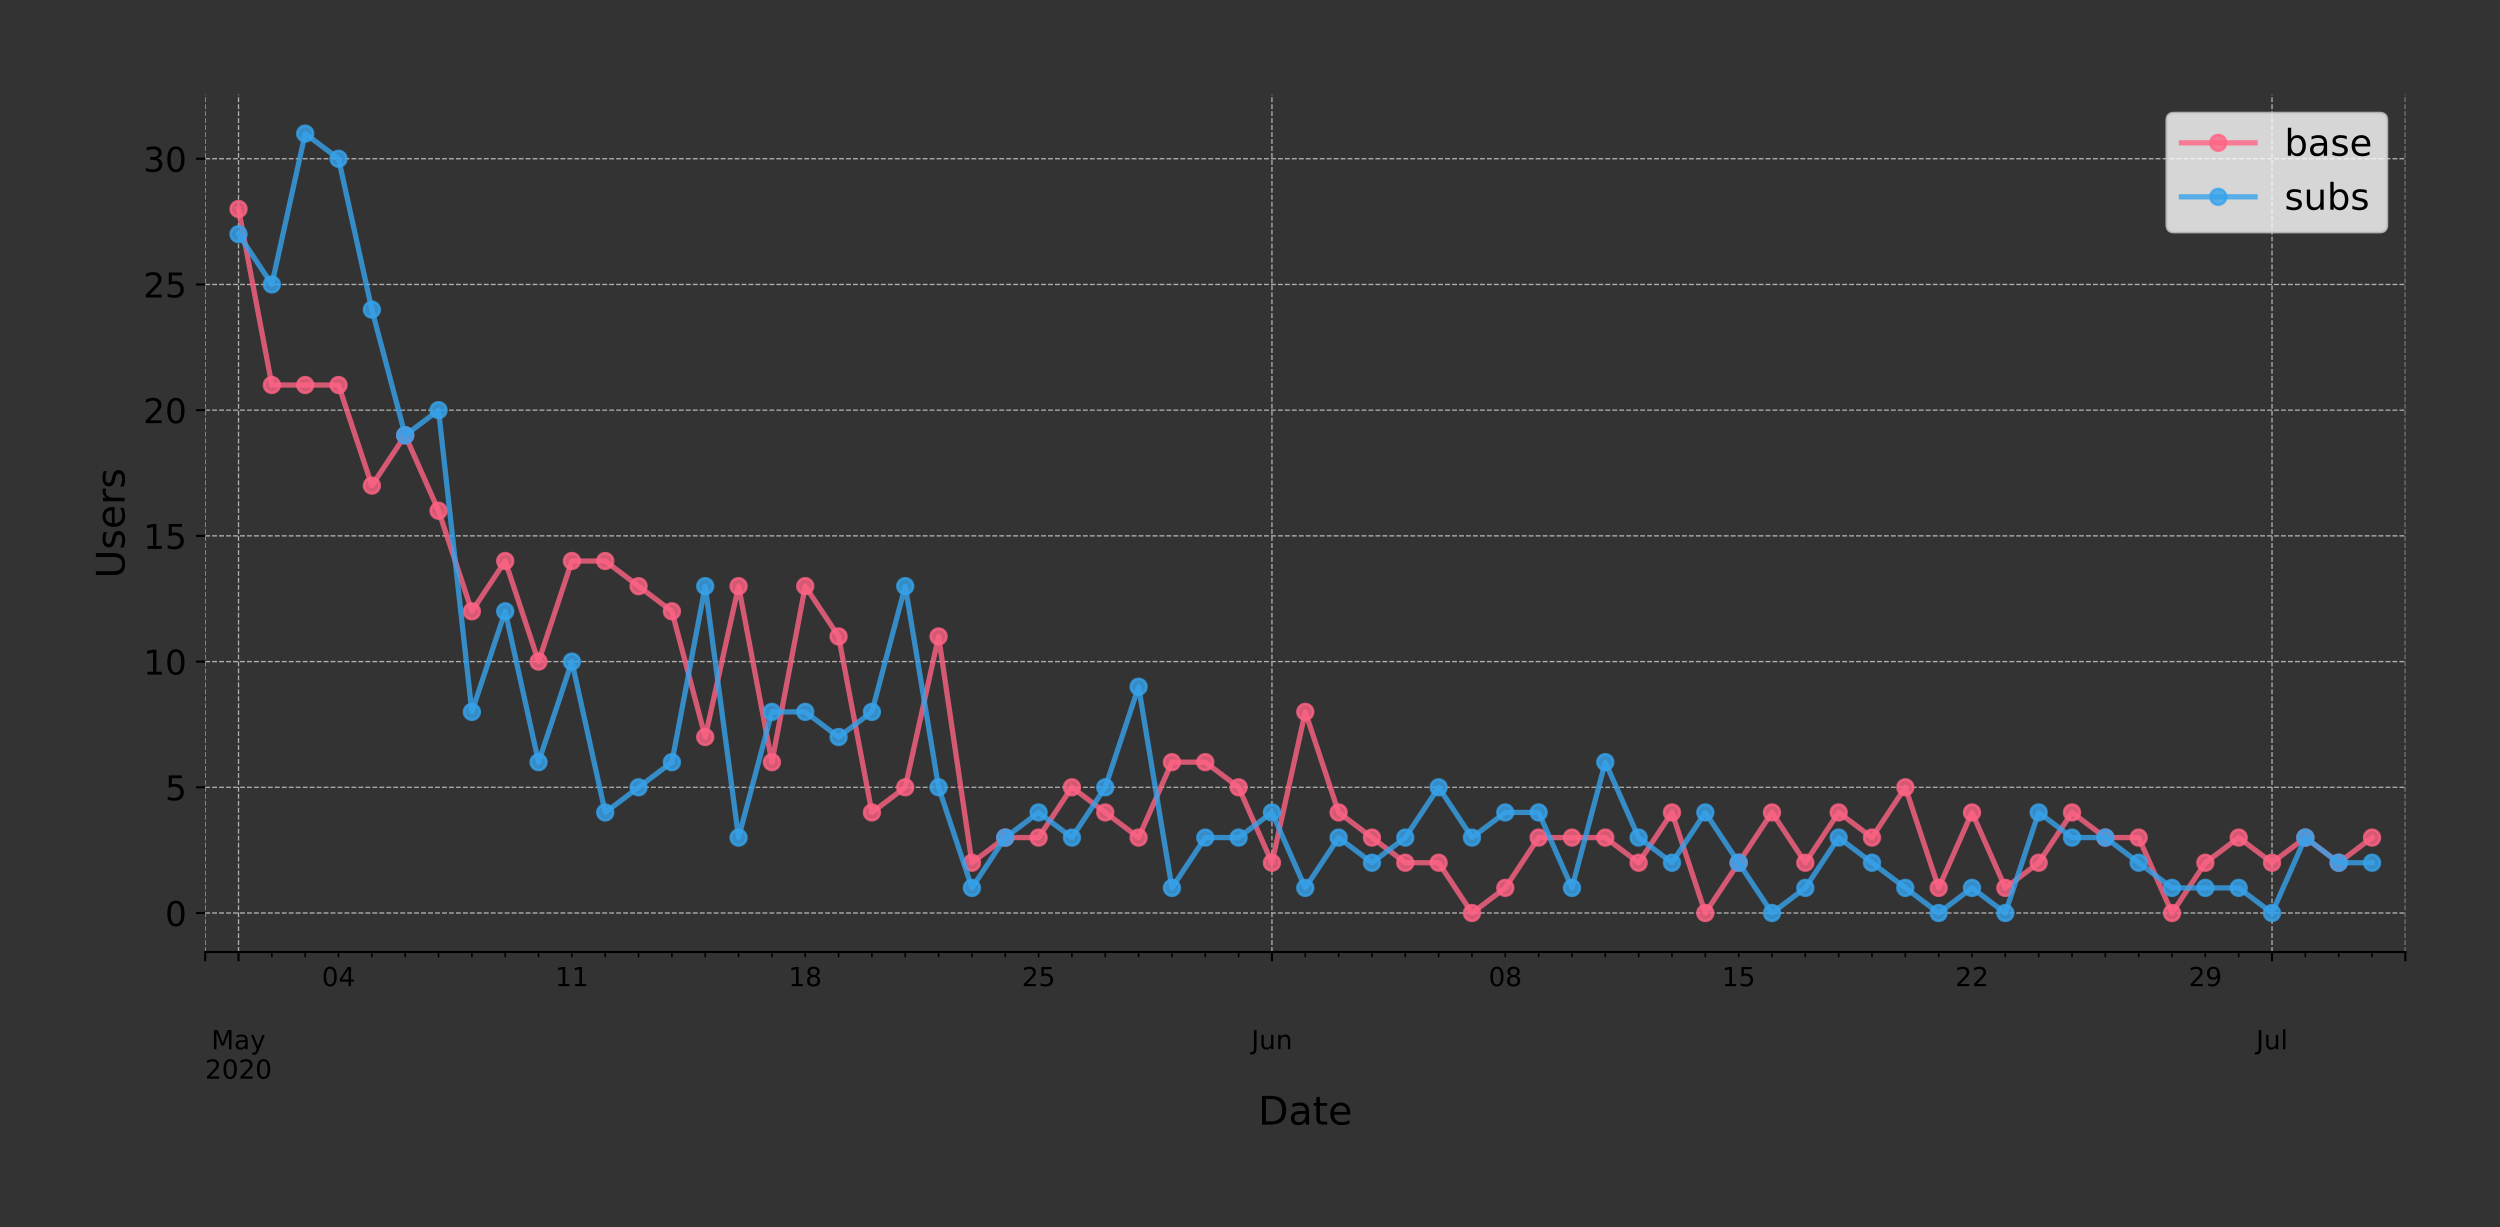 <?xml version="1.0" encoding="utf-8" standalone="no"?>
<!DOCTYPE svg PUBLIC "-//W3C//DTD SVG 1.1//EN"
  "http://www.w3.org/Graphics/SVG/1.1/DTD/svg11.dtd">
<!-- Created with matplotlib (https://matplotlib.org/) -->
<svg height="466.949pt" version="1.1" viewBox="0 0 951.06 466.949" width="951.06pt" xmlns="http://www.w3.org/2000/svg" xmlns:xlink="http://www.w3.org/1999/xlink">
 <rect x="0" y="0" width="951.06" height="466.949" fill="#333333" stroke="none"/>
 <defs>
  <style type="text/css">
*{stroke-linecap:butt;stroke-linejoin:round;}
  </style>
 </defs>
 <g id="figure_1">
  <g id="patch_1">
   <path d="M 0 466.949 
L 951.06 466.949 
L 951.06 0 
L 0 0 
z
" style="fill:none;"/>
  </g>
  <g id="axes_1">
   <g id="patch_2">
    <path d="M 78.06 362.16 
L 915.06 362.16 
L 915.06 36 
L 78.06 36 
z
" style="fill:none;"/>
   </g>
   <g id="matplotlib.axis_1">
    <g id="xtick_1">
     <g id="line2d_1">
      <path clip-path="url(#pd260549763)" d="M 78.06 362.16 
L 78.06 36 
" style="fill:none;stroke:#b0b0b0;stroke-dasharray:1.85,0.8;stroke-dashoffset:0;stroke-width:0.5;"/>
     </g>
     <g id="line2d_2">
      <defs>
       <path d="M 0 0 
L 0 3.5 
" id="m5e63beb76f" style="stroke:#000000;stroke-width:0.8;"/>
      </defs>
      <g>
       <use style="stroke:#000000;stroke-width:0.8;" x="78.06" xlink:href="#m5e63beb76f" y="362.16"/>
      </g>
     </g>
    </g>
    <g id="xtick_2">
     <g id="line2d_3">
      <path clip-path="url(#pd260549763)" d="M 90.742 362.16 
L 90.742 36 
" style="fill:none;stroke:#b0b0b0;stroke-dasharray:1.85,0.8;stroke-dashoffset:0;stroke-width:0.5;"/>
     </g>
     <g id="line2d_4">
      <g>
       <use style="stroke:#000000;stroke-width:0.8;" x="90.742" xlink:href="#m5e63beb76f" y="362.16"/>
      </g>
     </g>
     <g id="text_1">
      <!--  -->
      <g transform="translate(90.742 376.758)scale(0.1 -0.1)"/>
      <!--  -->
      <g transform="translate(90.742 387.956)scale(0.1 -0.1)"/>
      <!-- May -->
      <defs>
       <path d="M 9.812 72.906 
L 24.516 72.906 
L 43.109 23.297 
L 61.812 72.906 
L 76.516 72.906 
L 76.516 0 
L 66.891 0 
L 66.891 64.016 
L 48.094 14.016 
L 38.188 14.016 
L 19.391 64.016 
L 19.391 0 
L 9.812 0 
z
" id="DejaVuSans-77"/>
       <path d="M 34.281 27.484 
Q 23.391 27.484 19.188 25 
Q 14.984 22.516 14.984 16.5 
Q 14.984 11.719 18.141 8.906 
Q 21.297 6.109 26.703 6.109 
Q 34.188 6.109 38.703 11.406 
Q 43.219 16.703 43.219 25.484 
L 43.219 27.484 
z
M 52.203 31.203 
L 52.203 0 
L 43.219 0 
L 43.219 8.297 
Q 40.141 3.328 35.547 0.953 
Q 30.953 -1.422 24.312 -1.422 
Q 15.922 -1.422 10.953 3.297 
Q 6 8.016 6 15.922 
Q 6 25.141 12.172 29.828 
Q 18.359 34.516 30.609 34.516 
L 43.219 34.516 
L 43.219 35.406 
Q 43.219 41.609 39.141 45 
Q 35.062 48.391 27.688 48.391 
Q 23 48.391 18.547 47.266 
Q 14.109 46.141 10.016 43.891 
L 10.016 52.203 
Q 14.938 54.109 19.578 55.047 
Q 24.219 56 28.609 56 
Q 40.484 56 46.344 49.844 
Q 52.203 43.703 52.203 31.203 
z
" id="DejaVuSans-97"/>
       <path d="M 32.172 -5.078 
Q 28.375 -14.844 24.75 -17.812 
Q 21.141 -20.797 15.094 -20.797 
L 7.906 -20.797 
L 7.906 -13.281 
L 13.188 -13.281 
Q 16.891 -13.281 18.938 -11.516 
Q 21 -9.766 23.484 -3.219 
L 25.094 0.875 
L 2.984 54.688 
L 12.5 54.688 
L 29.594 11.922 
L 46.688 54.688 
L 56.203 54.688 
z
" id="DejaVuSans-121"/>
      </defs>
      <g transform="translate(80.404 399.154)scale(0.1 -0.1)">
       <use xlink:href="#DejaVuSans-77"/>
       <use x="86.279" xlink:href="#DejaVuSans-97"/>
       <use x="147.559" xlink:href="#DejaVuSans-121"/>
      </g>
      <!-- 2020 -->
      <defs>
       <path d="M 19.188 8.297 
L 53.609 8.297 
L 53.609 0 
L 7.328 0 
L 7.328 8.297 
Q 12.938 14.109 22.625 23.891 
Q 32.328 33.688 34.812 36.531 
Q 39.547 41.844 41.422 45.531 
Q 43.312 49.219 43.312 52.781 
Q 43.312 58.594 39.234 62.25 
Q 35.156 65.922 28.609 65.922 
Q 23.969 65.922 18.812 64.312 
Q 13.672 62.703 7.812 59.422 
L 7.812 69.391 
Q 13.766 71.781 18.938 73 
Q 24.125 74.219 28.422 74.219 
Q 39.75 74.219 46.484 68.547 
Q 53.219 62.891 53.219 53.422 
Q 53.219 48.922 51.531 44.891 
Q 49.859 40.875 45.406 35.406 
Q 44.188 33.984 37.641 27.219 
Q 31.109 20.453 19.188 8.297 
z
" id="DejaVuSans-50"/>
       <path d="M 31.781 66.406 
Q 24.172 66.406 20.328 58.906 
Q 16.5 51.422 16.5 36.375 
Q 16.5 21.391 20.328 13.891 
Q 24.172 6.391 31.781 6.391 
Q 39.453 6.391 43.281 13.891 
Q 47.125 21.391 47.125 36.375 
Q 47.125 51.422 43.281 58.906 
Q 39.453 66.406 31.781 66.406 
z
M 31.781 74.219 
Q 44.047 74.219 50.516 64.516 
Q 56.984 54.828 56.984 36.375 
Q 56.984 17.969 50.516 8.266 
Q 44.047 -1.422 31.781 -1.422 
Q 19.531 -1.422 13.062 8.266 
Q 6.594 17.969 6.594 36.375 
Q 6.594 54.828 13.062 64.516 
Q 19.531 74.219 31.781 74.219 
z
" id="DejaVuSans-48"/>
      </defs>
      <g transform="translate(78.017 410.352)scale(0.1 -0.1)">
       <use xlink:href="#DejaVuSans-50"/>
       <use x="63.623" xlink:href="#DejaVuSans-48"/>
       <use x="127.246" xlink:href="#DejaVuSans-50"/>
       <use x="190.869" xlink:href="#DejaVuSans-48"/>
      </g>
     </g>
    </g>
    <g id="xtick_3">
     <g id="line2d_5">
      <path clip-path="url(#pd260549763)" d="M 483.878 362.16 
L 483.878 36 
" style="fill:none;stroke:#b0b0b0;stroke-dasharray:1.85,0.8;stroke-dashoffset:0;stroke-width:0.5;"/>
     </g>
     <g id="line2d_6">
      <g>
       <use style="stroke:#000000;stroke-width:0.8;" x="483.878" xlink:href="#m5e63beb76f" y="362.16"/>
      </g>
     </g>
     <g id="text_2">
      <!--  -->
      <g transform="translate(483.878 376.758)scale(0.1 -0.1)"/>
      <!--  -->
      <g transform="translate(483.878 387.956)scale(0.1 -0.1)"/>
      <!-- Jun -->
      <defs>
       <path d="M 9.812 72.906 
L 19.672 72.906 
L 19.672 5.078 
Q 19.672 -8.109 14.672 -14.062 
Q 9.672 -20.016 -1.422 -20.016 
L -5.172 -20.016 
L -5.172 -11.719 
L -2.094 -11.719 
Q 4.438 -11.719 7.125 -8.047 
Q 9.812 -4.391 9.812 5.078 
z
" id="DejaVuSans-74"/>
       <path d="M 8.5 21.578 
L 8.5 54.688 
L 17.484 54.688 
L 17.484 21.922 
Q 17.484 14.156 20.5 10.266 
Q 23.531 6.391 29.594 6.391 
Q 36.859 6.391 41.078 11.031 
Q 45.312 15.672 45.312 23.688 
L 45.312 54.688 
L 54.297 54.688 
L 54.297 0 
L 45.312 0 
L 45.312 8.406 
Q 42.047 3.422 37.719 1 
Q 33.406 -1.422 27.688 -1.422 
Q 18.266 -1.422 13.375 4.438 
Q 8.5 10.297 8.5 21.578 
z
M 31.109 56 
z
" id="DejaVuSans-117"/>
       <path d="M 54.891 33.016 
L 54.891 0 
L 45.906 0 
L 45.906 32.719 
Q 45.906 40.484 42.875 44.328 
Q 39.844 48.188 33.797 48.188 
Q 26.516 48.188 22.312 43.547 
Q 18.109 38.922 18.109 30.906 
L 18.109 0 
L 9.078 0 
L 9.078 54.688 
L 18.109 54.688 
L 18.109 46.188 
Q 21.344 51.125 25.703 53.562 
Q 30.078 56 35.797 56 
Q 45.219 56 50.047 50.172 
Q 54.891 44.344 54.891 33.016 
z
" id="DejaVuSans-110"/>
      </defs>
      <g transform="translate(476.065 399.154)scale(0.1 -0.1)">
       <use xlink:href="#DejaVuSans-74"/>
       <use x="29.492" xlink:href="#DejaVuSans-117"/>
       <use x="92.871" xlink:href="#DejaVuSans-110"/>
      </g>
     </g>
    </g>
    <g id="xtick_4">
     <g id="line2d_7">
      <path clip-path="url(#pd260549763)" d="M 864.332 362.16 
L 864.332 36 
" style="fill:none;stroke:#b0b0b0;stroke-dasharray:1.85,0.8;stroke-dashoffset:0;stroke-width:0.5;"/>
     </g>
     <g id="line2d_8">
      <g>
       <use style="stroke:#000000;stroke-width:0.8;" x="864.332" xlink:href="#m5e63beb76f" y="362.16"/>
      </g>
     </g>
     <g id="text_3">
      <!--  -->
      <g transform="translate(864.332 376.758)scale(0.1 -0.1)"/>
      <!--  -->
      <g transform="translate(864.332 387.956)scale(0.1 -0.1)"/>
      <!-- Jul -->
      <defs>
       <path d="M 9.422 75.984 
L 18.406 75.984 
L 18.406 0 
L 9.422 0 
z
" id="DejaVuSans-108"/>
      </defs>
      <g transform="translate(858.3 399.154)scale(0.1 -0.1)">
       <use xlink:href="#DejaVuSans-74"/>
       <use x="29.492" xlink:href="#DejaVuSans-117"/>
       <use x="92.871" xlink:href="#DejaVuSans-108"/>
      </g>
     </g>
    </g>
    <g id="xtick_5">
     <g id="line2d_9">
      <path clip-path="url(#pd260549763)" d="M 915.06 362.16 
L 915.06 36 
" style="fill:none;stroke:#b0b0b0;stroke-dasharray:1.85,0.8;stroke-dashoffset:0;stroke-width:0.5;"/>
     </g>
     <g id="line2d_10">
      <g>
       <use style="stroke:#000000;stroke-width:0.8;" x="915.06" xlink:href="#m5e63beb76f" y="362.16"/>
      </g>
     </g>
    </g>
    <g id="xtick_6">
     <g id="line2d_11">
      <defs>
       <path d="M 0 0 
L 0 2 
" id="m4944fc8b00" style="stroke:#000000;stroke-width:0.6;"/>
      </defs>
      <g>
       <use style="stroke:#000000;stroke-width:0.6;" x="103.423" xlink:href="#m4944fc8b00" y="362.16"/>
      </g>
     </g>
    </g>
    <g id="xtick_7">
     <g id="line2d_12">
      <g>
       <use style="stroke:#000000;stroke-width:0.6;" x="116.105" xlink:href="#m4944fc8b00" y="362.16"/>
      </g>
     </g>
    </g>
    <g id="xtick_8">
     <g id="line2d_13">
      <g>
       <use style="stroke:#000000;stroke-width:0.6;" x="128.787" xlink:href="#m4944fc8b00" y="362.16"/>
      </g>
     </g>
     <g id="text_4">
      <!-- 04 -->
      <defs>
       <path d="M 37.797 64.312 
L 12.891 25.391 
L 37.797 25.391 
z
M 35.203 72.906 
L 47.609 72.906 
L 47.609 25.391 
L 58.016 25.391 
L 58.016 17.188 
L 47.609 17.188 
L 47.609 0 
L 37.797 0 
L 37.797 17.188 
L 4.891 17.188 
L 4.891 26.703 
z
" id="DejaVuSans-52"/>
      </defs>
      <g transform="translate(122.424 375.158)scale(0.1 -0.1)">
       <use xlink:href="#DejaVuSans-48"/>
       <use x="63.623" xlink:href="#DejaVuSans-52"/>
      </g>
     </g>
    </g>
    <g id="xtick_9">
     <g id="line2d_14">
      <g>
       <use style="stroke:#000000;stroke-width:0.6;" x="141.469" xlink:href="#m4944fc8b00" y="362.16"/>
      </g>
     </g>
    </g>
    <g id="xtick_10">
     <g id="line2d_15">
      <g>
       <use style="stroke:#000000;stroke-width:0.6;" x="154.151" xlink:href="#m4944fc8b00" y="362.16"/>
      </g>
     </g>
    </g>
    <g id="xtick_11">
     <g id="line2d_16">
      <g>
       <use style="stroke:#000000;stroke-width:0.6;" x="166.832" xlink:href="#m4944fc8b00" y="362.16"/>
      </g>
     </g>
    </g>
    <g id="xtick_12">
     <g id="line2d_17">
      <g>
       <use style="stroke:#000000;stroke-width:0.6;" x="179.514" xlink:href="#m4944fc8b00" y="362.16"/>
      </g>
     </g>
    </g>
    <g id="xtick_13">
     <g id="line2d_18">
      <g>
       <use style="stroke:#000000;stroke-width:0.6;" x="192.196" xlink:href="#m4944fc8b00" y="362.16"/>
      </g>
     </g>
    </g>
    <g id="xtick_14">
     <g id="line2d_19">
      <g>
       <use style="stroke:#000000;stroke-width:0.6;" x="204.878" xlink:href="#m4944fc8b00" y="362.16"/>
      </g>
     </g>
    </g>
    <g id="xtick_15">
     <g id="line2d_20">
      <g>
       <use style="stroke:#000000;stroke-width:0.6;" x="217.56" xlink:href="#m4944fc8b00" y="362.16"/>
      </g>
     </g>
     <g id="text_5">
      <!-- 11 -->
      <defs>
       <path d="M 12.406 8.297 
L 28.516 8.297 
L 28.516 63.922 
L 10.984 60.406 
L 10.984 69.391 
L 28.422 72.906 
L 38.281 72.906 
L 38.281 8.297 
L 54.391 8.297 
L 54.391 0 
L 12.406 0 
z
" id="DejaVuSans-49"/>
      </defs>
      <g transform="translate(211.197 375.158)scale(0.1 -0.1)">
       <use xlink:href="#DejaVuSans-49"/>
       <use x="63.623" xlink:href="#DejaVuSans-49"/>
      </g>
     </g>
    </g>
    <g id="xtick_16">
     <g id="line2d_21">
      <g>
       <use style="stroke:#000000;stroke-width:0.6;" x="230.242" xlink:href="#m4944fc8b00" y="362.16"/>
      </g>
     </g>
    </g>
    <g id="xtick_17">
     <g id="line2d_22">
      <g>
       <use style="stroke:#000000;stroke-width:0.6;" x="242.923" xlink:href="#m4944fc8b00" y="362.16"/>
      </g>
     </g>
    </g>
    <g id="xtick_18">
     <g id="line2d_23">
      <g>
       <use style="stroke:#000000;stroke-width:0.6;" x="255.605" xlink:href="#m4944fc8b00" y="362.16"/>
      </g>
     </g>
    </g>
    <g id="xtick_19">
     <g id="line2d_24">
      <g>
       <use style="stroke:#000000;stroke-width:0.6;" x="268.287" xlink:href="#m4944fc8b00" y="362.16"/>
      </g>
     </g>
    </g>
    <g id="xtick_20">
     <g id="line2d_25">
      <g>
       <use style="stroke:#000000;stroke-width:0.6;" x="280.969" xlink:href="#m4944fc8b00" y="362.16"/>
      </g>
     </g>
    </g>
    <g id="xtick_21">
     <g id="line2d_26">
      <g>
       <use style="stroke:#000000;stroke-width:0.6;" x="293.651" xlink:href="#m4944fc8b00" y="362.16"/>
      </g>
     </g>
    </g>
    <g id="xtick_22">
     <g id="line2d_27">
      <g>
       <use style="stroke:#000000;stroke-width:0.6;" x="306.332" xlink:href="#m4944fc8b00" y="362.16"/>
      </g>
     </g>
     <g id="text_6">
      <!-- 18 -->
      <defs>
       <path d="M 31.781 34.625 
Q 24.75 34.625 20.719 30.859 
Q 16.703 27.094 16.703 20.516 
Q 16.703 13.922 20.719 10.156 
Q 24.75 6.391 31.781 6.391 
Q 38.812 6.391 42.859 10.172 
Q 46.922 13.969 46.922 20.516 
Q 46.922 27.094 42.891 30.859 
Q 38.875 34.625 31.781 34.625 
z
M 21.922 38.812 
Q 15.578 40.375 12.031 44.719 
Q 8.5 49.078 8.5 55.328 
Q 8.5 64.062 14.719 69.141 
Q 20.953 74.219 31.781 74.219 
Q 42.672 74.219 48.875 69.141 
Q 55.078 64.062 55.078 55.328 
Q 55.078 49.078 51.531 44.719 
Q 48 40.375 41.703 38.812 
Q 48.828 37.156 52.797 32.312 
Q 56.781 27.484 56.781 20.516 
Q 56.781 9.906 50.312 4.234 
Q 43.844 -1.422 31.781 -1.422 
Q 19.734 -1.422 13.25 4.234 
Q 6.781 9.906 6.781 20.516 
Q 6.781 27.484 10.781 32.312 
Q 14.797 37.156 21.922 38.812 
z
M 18.312 54.391 
Q 18.312 48.734 21.844 45.562 
Q 25.391 42.391 31.781 42.391 
Q 38.141 42.391 41.719 45.562 
Q 45.312 48.734 45.312 54.391 
Q 45.312 60.062 41.719 63.234 
Q 38.141 66.406 31.781 66.406 
Q 25.391 66.406 21.844 63.234 
Q 18.312 60.062 18.312 54.391 
z
" id="DejaVuSans-56"/>
      </defs>
      <g transform="translate(299.97 375.158)scale(0.1 -0.1)">
       <use xlink:href="#DejaVuSans-49"/>
       <use x="63.623" xlink:href="#DejaVuSans-56"/>
      </g>
     </g>
    </g>
    <g id="xtick_23">
     <g id="line2d_28">
      <g>
       <use style="stroke:#000000;stroke-width:0.6;" x="319.014" xlink:href="#m4944fc8b00" y="362.16"/>
      </g>
     </g>
    </g>
    <g id="xtick_24">
     <g id="line2d_29">
      <g>
       <use style="stroke:#000000;stroke-width:0.6;" x="331.696" xlink:href="#m4944fc8b00" y="362.16"/>
      </g>
     </g>
    </g>
    <g id="xtick_25">
     <g id="line2d_30">
      <g>
       <use style="stroke:#000000;stroke-width:0.6;" x="344.378" xlink:href="#m4944fc8b00" y="362.16"/>
      </g>
     </g>
    </g>
    <g id="xtick_26">
     <g id="line2d_31">
      <g>
       <use style="stroke:#000000;stroke-width:0.6;" x="357.06" xlink:href="#m4944fc8b00" y="362.16"/>
      </g>
     </g>
    </g>
    <g id="xtick_27">
     <g id="line2d_32">
      <g>
       <use style="stroke:#000000;stroke-width:0.6;" x="369.742" xlink:href="#m4944fc8b00" y="362.16"/>
      </g>
     </g>
    </g>
    <g id="xtick_28">
     <g id="line2d_33">
      <g>
       <use style="stroke:#000000;stroke-width:0.6;" x="382.423" xlink:href="#m4944fc8b00" y="362.16"/>
      </g>
     </g>
    </g>
    <g id="xtick_29">
     <g id="line2d_34">
      <g>
       <use style="stroke:#000000;stroke-width:0.6;" x="395.105" xlink:href="#m4944fc8b00" y="362.16"/>
      </g>
     </g>
     <g id="text_7">
      <!-- 25 -->
      <defs>
       <path d="M 10.797 72.906 
L 49.516 72.906 
L 49.516 64.594 
L 19.828 64.594 
L 19.828 46.734 
Q 21.969 47.469 24.109 47.828 
Q 26.266 48.188 28.422 48.188 
Q 40.625 48.188 47.75 41.5 
Q 54.891 34.812 54.891 23.391 
Q 54.891 11.625 47.562 5.094 
Q 40.234 -1.422 26.906 -1.422 
Q 22.312 -1.422 17.547 -0.641 
Q 12.797 0.141 7.719 1.703 
L 7.719 11.625 
Q 12.109 9.234 16.797 8.062 
Q 21.484 6.891 26.703 6.891 
Q 35.156 6.891 40.078 11.328 
Q 45.016 15.766 45.016 23.391 
Q 45.016 31 40.078 35.438 
Q 35.156 39.891 26.703 39.891 
Q 22.75 39.891 18.812 39.016 
Q 14.891 38.141 10.797 36.281 
z
" id="DejaVuSans-53"/>
      </defs>
      <g transform="translate(388.743 375.158)scale(0.1 -0.1)">
       <use xlink:href="#DejaVuSans-50"/>
       <use x="63.623" xlink:href="#DejaVuSans-53"/>
      </g>
     </g>
    </g>
    <g id="xtick_30">
     <g id="line2d_35">
      <g>
       <use style="stroke:#000000;stroke-width:0.6;" x="407.787" xlink:href="#m4944fc8b00" y="362.16"/>
      </g>
     </g>
    </g>
    <g id="xtick_31">
     <g id="line2d_36">
      <g>
       <use style="stroke:#000000;stroke-width:0.6;" x="420.469" xlink:href="#m4944fc8b00" y="362.16"/>
      </g>
     </g>
    </g>
    <g id="xtick_32">
     <g id="line2d_37">
      <g>
       <use style="stroke:#000000;stroke-width:0.6;" x="433.151" xlink:href="#m4944fc8b00" y="362.16"/>
      </g>
     </g>
    </g>
    <g id="xtick_33">
     <g id="line2d_38">
      <g>
       <use style="stroke:#000000;stroke-width:0.6;" x="445.832" xlink:href="#m4944fc8b00" y="362.16"/>
      </g>
     </g>
    </g>
    <g id="xtick_34">
     <g id="line2d_39">
      <g>
       <use style="stroke:#000000;stroke-width:0.6;" x="458.514" xlink:href="#m4944fc8b00" y="362.16"/>
      </g>
     </g>
    </g>
    <g id="xtick_35">
     <g id="line2d_40">
      <g>
       <use style="stroke:#000000;stroke-width:0.6;" x="471.196" xlink:href="#m4944fc8b00" y="362.16"/>
      </g>
     </g>
    </g>
    <g id="xtick_36">
     <g id="line2d_41">
      <g>
       <use style="stroke:#000000;stroke-width:0.6;" x="496.56" xlink:href="#m4944fc8b00" y="362.16"/>
      </g>
     </g>
    </g>
    <g id="xtick_37">
     <g id="line2d_42">
      <g>
       <use style="stroke:#000000;stroke-width:0.6;" x="509.242" xlink:href="#m4944fc8b00" y="362.16"/>
      </g>
     </g>
    </g>
    <g id="xtick_38">
     <g id="line2d_43">
      <g>
       <use style="stroke:#000000;stroke-width:0.6;" x="521.923" xlink:href="#m4944fc8b00" y="362.16"/>
      </g>
     </g>
    </g>
    <g id="xtick_39">
     <g id="line2d_44">
      <g>
       <use style="stroke:#000000;stroke-width:0.6;" x="534.605" xlink:href="#m4944fc8b00" y="362.16"/>
      </g>
     </g>
    </g>
    <g id="xtick_40">
     <g id="line2d_45">
      <g>
       <use style="stroke:#000000;stroke-width:0.6;" x="547.287" xlink:href="#m4944fc8b00" y="362.16"/>
      </g>
     </g>
    </g>
    <g id="xtick_41">
     <g id="line2d_46">
      <g>
       <use style="stroke:#000000;stroke-width:0.6;" x="559.969" xlink:href="#m4944fc8b00" y="362.16"/>
      </g>
     </g>
    </g>
    <g id="xtick_42">
     <g id="line2d_47">
      <g>
       <use style="stroke:#000000;stroke-width:0.6;" x="572.651" xlink:href="#m4944fc8b00" y="362.16"/>
      </g>
     </g>
     <g id="text_8">
      <!-- 08 -->
      <g transform="translate(566.288 375.158)scale(0.1 -0.1)">
       <use xlink:href="#DejaVuSans-48"/>
       <use x="63.623" xlink:href="#DejaVuSans-56"/>
      </g>
     </g>
    </g>
    <g id="xtick_43">
     <g id="line2d_48">
      <g>
       <use style="stroke:#000000;stroke-width:0.6;" x="585.332" xlink:href="#m4944fc8b00" y="362.16"/>
      </g>
     </g>
    </g>
    <g id="xtick_44">
     <g id="line2d_49">
      <g>
       <use style="stroke:#000000;stroke-width:0.6;" x="598.014" xlink:href="#m4944fc8b00" y="362.16"/>
      </g>
     </g>
    </g>
    <g id="xtick_45">
     <g id="line2d_50">
      <g>
       <use style="stroke:#000000;stroke-width:0.6;" x="610.696" xlink:href="#m4944fc8b00" y="362.16"/>
      </g>
     </g>
    </g>
    <g id="xtick_46">
     <g id="line2d_51">
      <g>
       <use style="stroke:#000000;stroke-width:0.6;" x="623.378" xlink:href="#m4944fc8b00" y="362.16"/>
      </g>
     </g>
    </g>
    <g id="xtick_47">
     <g id="line2d_52">
      <g>
       <use style="stroke:#000000;stroke-width:0.6;" x="636.06" xlink:href="#m4944fc8b00" y="362.16"/>
      </g>
     </g>
    </g>
    <g id="xtick_48">
     <g id="line2d_53">
      <g>
       <use style="stroke:#000000;stroke-width:0.6;" x="648.742" xlink:href="#m4944fc8b00" y="362.16"/>
      </g>
     </g>
    </g>
    <g id="xtick_49">
     <g id="line2d_54">
      <g>
       <use style="stroke:#000000;stroke-width:0.6;" x="661.423" xlink:href="#m4944fc8b00" y="362.16"/>
      </g>
     </g>
     <g id="text_9">
      <!-- 15 -->
      <g transform="translate(655.061 375.158)scale(0.1 -0.1)">
       <use xlink:href="#DejaVuSans-49"/>
       <use x="63.623" xlink:href="#DejaVuSans-53"/>
      </g>
     </g>
    </g>
    <g id="xtick_50">
     <g id="line2d_55">
      <g>
       <use style="stroke:#000000;stroke-width:0.6;" x="674.105" xlink:href="#m4944fc8b00" y="362.16"/>
      </g>
     </g>
    </g>
    <g id="xtick_51">
     <g id="line2d_56">
      <g>
       <use style="stroke:#000000;stroke-width:0.6;" x="686.787" xlink:href="#m4944fc8b00" y="362.16"/>
      </g>
     </g>
    </g>
    <g id="xtick_52">
     <g id="line2d_57">
      <g>
       <use style="stroke:#000000;stroke-width:0.6;" x="699.469" xlink:href="#m4944fc8b00" y="362.16"/>
      </g>
     </g>
    </g>
    <g id="xtick_53">
     <g id="line2d_58">
      <g>
       <use style="stroke:#000000;stroke-width:0.6;" x="712.151" xlink:href="#m4944fc8b00" y="362.16"/>
      </g>
     </g>
    </g>
    <g id="xtick_54">
     <g id="line2d_59">
      <g>
       <use style="stroke:#000000;stroke-width:0.6;" x="724.832" xlink:href="#m4944fc8b00" y="362.16"/>
      </g>
     </g>
    </g>
    <g id="xtick_55">
     <g id="line2d_60">
      <g>
       <use style="stroke:#000000;stroke-width:0.6;" x="737.514" xlink:href="#m4944fc8b00" y="362.16"/>
      </g>
     </g>
    </g>
    <g id="xtick_56">
     <g id="line2d_61">
      <g>
       <use style="stroke:#000000;stroke-width:0.6;" x="750.196" xlink:href="#m4944fc8b00" y="362.16"/>
      </g>
     </g>
     <g id="text_10">
      <!-- 22 -->
      <g transform="translate(743.834 375.158)scale(0.1 -0.1)">
       <use xlink:href="#DejaVuSans-50"/>
       <use x="63.623" xlink:href="#DejaVuSans-50"/>
      </g>
     </g>
    </g>
    <g id="xtick_57">
     <g id="line2d_62">
      <g>
       <use style="stroke:#000000;stroke-width:0.6;" x="762.878" xlink:href="#m4944fc8b00" y="362.16"/>
      </g>
     </g>
    </g>
    <g id="xtick_58">
     <g id="line2d_63">
      <g>
       <use style="stroke:#000000;stroke-width:0.6;" x="775.56" xlink:href="#m4944fc8b00" y="362.16"/>
      </g>
     </g>
    </g>
    <g id="xtick_59">
     <g id="line2d_64">
      <g>
       <use style="stroke:#000000;stroke-width:0.6;" x="788.242" xlink:href="#m4944fc8b00" y="362.16"/>
      </g>
     </g>
    </g>
    <g id="xtick_60">
     <g id="line2d_65">
      <g>
       <use style="stroke:#000000;stroke-width:0.6;" x="800.923" xlink:href="#m4944fc8b00" y="362.16"/>
      </g>
     </g>
    </g>
    <g id="xtick_61">
     <g id="line2d_66">
      <g>
       <use style="stroke:#000000;stroke-width:0.6;" x="813.605" xlink:href="#m4944fc8b00" y="362.16"/>
      </g>
     </g>
    </g>
    <g id="xtick_62">
     <g id="line2d_67">
      <g>
       <use style="stroke:#000000;stroke-width:0.6;" x="826.287" xlink:href="#m4944fc8b00" y="362.16"/>
      </g>
     </g>
    </g>
    <g id="xtick_63">
     <g id="line2d_68">
      <g>
       <use style="stroke:#000000;stroke-width:0.6;" x="838.969" xlink:href="#m4944fc8b00" y="362.16"/>
      </g>
     </g>
     <g id="text_11">
      <!-- 29 -->
      <defs>
       <path d="M 10.984 1.516 
L 10.984 10.5 
Q 14.703 8.734 18.5 7.812 
Q 22.312 6.891 25.984 6.891 
Q 35.75 6.891 40.891 13.453 
Q 46.047 20.016 46.781 33.406 
Q 43.953 29.203 39.594 26.953 
Q 35.25 24.703 29.984 24.703 
Q 19.047 24.703 12.672 31.312 
Q 6.297 37.938 6.297 49.422 
Q 6.297 60.641 12.938 67.422 
Q 19.578 74.219 30.609 74.219 
Q 43.266 74.219 49.922 64.516 
Q 56.594 54.828 56.594 36.375 
Q 56.594 19.141 48.406 8.859 
Q 40.234 -1.422 26.422 -1.422 
Q 22.703 -1.422 18.891 -0.688 
Q 15.094 0.047 10.984 1.516 
z
M 30.609 32.422 
Q 37.25 32.422 41.125 36.953 
Q 45.016 41.5 45.016 49.422 
Q 45.016 57.281 41.125 61.844 
Q 37.25 66.406 30.609 66.406 
Q 23.969 66.406 20.094 61.844 
Q 16.219 57.281 16.219 49.422 
Q 16.219 41.5 20.094 36.953 
Q 23.969 32.422 30.609 32.422 
z
" id="DejaVuSans-57"/>
      </defs>
      <g transform="translate(832.606 375.158)scale(0.1 -0.1)">
       <use xlink:href="#DejaVuSans-50"/>
       <use x="63.623" xlink:href="#DejaVuSans-57"/>
      </g>
     </g>
    </g>
    <g id="xtick_64">
     <g id="line2d_69">
      <g>
       <use style="stroke:#000000;stroke-width:0.6;" x="851.651" xlink:href="#m4944fc8b00" y="362.16"/>
      </g>
     </g>
    </g>
    <g id="xtick_65">
     <g id="line2d_70">
      <g>
       <use style="stroke:#000000;stroke-width:0.6;" x="877.014" xlink:href="#m4944fc8b00" y="362.16"/>
      </g>
     </g>
    </g>
    <g id="xtick_66">
     <g id="line2d_71">
      <g>
       <use style="stroke:#000000;stroke-width:0.6;" x="889.696" xlink:href="#m4944fc8b00" y="362.16"/>
      </g>
     </g>
    </g>
    <g id="xtick_67">
     <g id="line2d_72">
      <g>
       <use style="stroke:#000000;stroke-width:0.6;" x="902.378" xlink:href="#m4944fc8b00" y="362.16"/>
      </g>
     </g>
    </g>
    <g id="text_12">
     <!-- Date -->
     <defs>
      <path d="M 19.672 64.797 
L 19.672 8.109 
L 31.594 8.109 
Q 46.688 8.109 53.688 14.938 
Q 60.688 21.781 60.688 36.531 
Q 60.688 51.172 53.688 57.984 
Q 46.688 64.797 31.594 64.797 
z
M 9.812 72.906 
L 30.078 72.906 
Q 51.266 72.906 61.172 64.094 
Q 71.094 55.281 71.094 36.531 
Q 71.094 17.672 61.125 8.828 
Q 51.172 0 30.078 0 
L 9.812 0 
z
" id="DejaVuSans-68"/>
      <path d="M 18.312 70.219 
L 18.312 54.688 
L 36.812 54.688 
L 36.812 47.703 
L 18.312 47.703 
L 18.312 18.016 
Q 18.312 11.328 20.141 9.422 
Q 21.969 7.516 27.594 7.516 
L 36.812 7.516 
L 36.812 0 
L 27.594 0 
Q 17.188 0 13.234 3.875 
Q 9.281 7.766 9.281 18.016 
L 9.281 47.703 
L 2.688 47.703 
L 2.688 54.688 
L 9.281 54.688 
L 9.281 70.219 
z
" id="DejaVuSans-116"/>
      <path d="M 56.203 29.594 
L 56.203 25.203 
L 14.891 25.203 
Q 15.484 15.922 20.484 11.062 
Q 25.484 6.203 34.422 6.203 
Q 39.594 6.203 44.453 7.469 
Q 49.312 8.734 54.109 11.281 
L 54.109 2.781 
Q 49.266 0.734 44.188 -0.344 
Q 39.109 -1.422 33.891 -1.422 
Q 20.797 -1.422 13.156 6.188 
Q 5.516 13.812 5.516 26.812 
Q 5.516 40.234 12.766 48.109 
Q 20.016 56 32.328 56 
Q 43.359 56 49.781 48.891 
Q 56.203 41.797 56.203 29.594 
z
M 47.219 32.234 
Q 47.125 39.594 43.094 43.984 
Q 39.062 48.391 32.422 48.391 
Q 24.906 48.391 20.391 44.141 
Q 15.875 39.891 15.188 32.172 
z
" id="DejaVuSans-101"/>
     </defs>
     <g transform="translate(478.634 427.829)scale(0.15 -0.15)">
      <use xlink:href="#DejaVuSans-68"/>
      <use x="77.002" xlink:href="#DejaVuSans-97"/>
      <use x="138.281" xlink:href="#DejaVuSans-116"/>
      <use x="177.49" xlink:href="#DejaVuSans-101"/>
     </g>
    </g>
   </g>
   <g id="matplotlib.axis_2">
    <g id="ytick_1">
     <g id="line2d_73">
      <path clip-path="url(#pd260549763)" d="M 78.06 347.335 
L 915.06 347.335 
" style="fill:none;stroke:#b0b0b0;stroke-dasharray:1.85,0.8;stroke-dashoffset:0;stroke-width:0.5;"/>
     </g>
     <g id="line2d_74">
      <defs>
       <path d="M 0 0 
L -3.5 0 
" id="m654a443edb" style="stroke:#000000;stroke-width:0.8;"/>
      </defs>
      <g>
       <use style="stroke:#000000;stroke-width:0.8;" x="78.06" xlink:href="#m654a443edb" y="347.335"/>
      </g>
     </g>
     <g id="text_13">
      <!-- 0 -->
      <g transform="translate(62.788 352.274)scale(0.13 -0.13)">
       <use xlink:href="#DejaVuSans-48"/>
      </g>
     </g>
    </g>
    <g id="ytick_2">
     <g id="line2d_75">
      <path clip-path="url(#pd260549763)" d="M 78.06 299.51 
L 915.06 299.51 
" style="fill:none;stroke:#b0b0b0;stroke-dasharray:1.85,0.8;stroke-dashoffset:0;stroke-width:0.5;"/>
     </g>
     <g id="line2d_76">
      <g>
       <use style="stroke:#000000;stroke-width:0.8;" x="78.06" xlink:href="#m654a443edb" y="299.51"/>
      </g>
     </g>
     <g id="text_14">
      <!-- 5 -->
      <g transform="translate(62.788 304.449)scale(0.13 -0.13)">
       <use xlink:href="#DejaVuSans-53"/>
      </g>
     </g>
    </g>
    <g id="ytick_3">
     <g id="line2d_77">
      <path clip-path="url(#pd260549763)" d="M 78.06 251.686 
L 915.06 251.686 
" style="fill:none;stroke:#b0b0b0;stroke-dasharray:1.85,0.8;stroke-dashoffset:0;stroke-width:0.5;"/>
     </g>
     <g id="line2d_78">
      <g>
       <use style="stroke:#000000;stroke-width:0.8;" x="78.06" xlink:href="#m654a443edb" y="251.686"/>
      </g>
     </g>
     <g id="text_15">
      <!-- 10 -->
      <g transform="translate(54.517 256.625)scale(0.13 -0.13)">
       <use xlink:href="#DejaVuSans-49"/>
       <use x="63.623" xlink:href="#DejaVuSans-48"/>
      </g>
     </g>
    </g>
    <g id="ytick_4">
     <g id="line2d_79">
      <path clip-path="url(#pd260549763)" d="M 78.06 203.862 
L 915.06 203.862 
" style="fill:none;stroke:#b0b0b0;stroke-dasharray:1.85,0.8;stroke-dashoffset:0;stroke-width:0.5;"/>
     </g>
     <g id="line2d_80">
      <g>
       <use style="stroke:#000000;stroke-width:0.8;" x="78.06" xlink:href="#m654a443edb" y="203.862"/>
      </g>
     </g>
     <g id="text_16">
      <!-- 15 -->
      <g transform="translate(54.517 208.801)scale(0.13 -0.13)">
       <use xlink:href="#DejaVuSans-49"/>
       <use x="63.623" xlink:href="#DejaVuSans-53"/>
      </g>
     </g>
    </g>
    <g id="ytick_5">
     <g id="line2d_81">
      <path clip-path="url(#pd260549763)" d="M 78.06 156.038 
L 915.06 156.038 
" style="fill:none;stroke:#b0b0b0;stroke-dasharray:1.85,0.8;stroke-dashoffset:0;stroke-width:0.5;"/>
     </g>
     <g id="line2d_82">
      <g>
       <use style="stroke:#000000;stroke-width:0.8;" x="78.06" xlink:href="#m654a443edb" y="156.038"/>
      </g>
     </g>
     <g id="text_17">
      <!-- 20 -->
      <g transform="translate(54.517 160.977)scale(0.13 -0.13)">
       <use xlink:href="#DejaVuSans-50"/>
       <use x="63.623" xlink:href="#DejaVuSans-48"/>
      </g>
     </g>
    </g>
    <g id="ytick_6">
     <g id="line2d_83">
      <path clip-path="url(#pd260549763)" d="M 78.06 108.214 
L 915.06 108.214 
" style="fill:none;stroke:#b0b0b0;stroke-dasharray:1.85,0.8;stroke-dashoffset:0;stroke-width:0.5;"/>
     </g>
     <g id="line2d_84">
      <g>
       <use style="stroke:#000000;stroke-width:0.8;" x="78.06" xlink:href="#m654a443edb" y="108.214"/>
      </g>
     </g>
     <g id="text_18">
      <!-- 25 -->
      <g transform="translate(54.517 113.153)scale(0.13 -0.13)">
       <use xlink:href="#DejaVuSans-50"/>
       <use x="63.623" xlink:href="#DejaVuSans-53"/>
      </g>
     </g>
    </g>
    <g id="ytick_7">
     <g id="line2d_85">
      <path clip-path="url(#pd260549763)" d="M 78.06 60.39 
L 915.06 60.39 
" style="fill:none;stroke:#b0b0b0;stroke-dasharray:1.85,0.8;stroke-dashoffset:0;stroke-width:0.5;"/>
     </g>
     <g id="line2d_86">
      <g>
       <use style="stroke:#000000;stroke-width:0.8;" x="78.06" xlink:href="#m654a443edb" y="60.39"/>
      </g>
     </g>
     <g id="text_19">
      <!-- 30 -->
      <defs>
       <path d="M 40.578 39.312 
Q 47.656 37.797 51.625 33 
Q 55.609 28.219 55.609 21.188 
Q 55.609 10.406 48.188 4.484 
Q 40.766 -1.422 27.094 -1.422 
Q 22.516 -1.422 17.656 -0.516 
Q 12.797 0.391 7.625 2.203 
L 7.625 11.719 
Q 11.719 9.328 16.594 8.109 
Q 21.484 6.891 26.812 6.891 
Q 36.078 6.891 40.938 10.547 
Q 45.797 14.203 45.797 21.188 
Q 45.797 27.641 41.281 31.266 
Q 36.766 34.906 28.719 34.906 
L 20.219 34.906 
L 20.219 43.016 
L 29.109 43.016 
Q 36.375 43.016 40.234 45.922 
Q 44.094 48.828 44.094 54.297 
Q 44.094 59.906 40.109 62.906 
Q 36.141 65.922 28.719 65.922 
Q 24.656 65.922 20.016 65.031 
Q 15.375 64.156 9.812 62.312 
L 9.812 71.094 
Q 15.438 72.656 20.344 73.438 
Q 25.25 74.219 29.594 74.219 
Q 40.828 74.219 47.359 69.109 
Q 53.906 64.016 53.906 55.328 
Q 53.906 49.266 50.438 45.094 
Q 46.969 40.922 40.578 39.312 
z
" id="DejaVuSans-51"/>
      </defs>
      <g transform="translate(54.517 65.329)scale(0.13 -0.13)">
       <use xlink:href="#DejaVuSans-51"/>
       <use x="63.623" xlink:href="#DejaVuSans-48"/>
      </g>
     </g>
    </g>
    <g id="text_20">
     <!-- Users -->
     <defs>
      <path d="M 8.688 72.906 
L 18.609 72.906 
L 18.609 28.609 
Q 18.609 16.891 22.844 11.734 
Q 27.094 6.594 36.625 6.594 
Q 46.094 6.594 50.344 11.734 
Q 54.594 16.891 54.594 28.609 
L 54.594 72.906 
L 64.5 72.906 
L 64.5 27.391 
Q 64.5 13.141 57.438 5.859 
Q 50.391 -1.422 36.625 -1.422 
Q 22.797 -1.422 15.734 5.859 
Q 8.688 13.141 8.688 27.391 
z
" id="DejaVuSans-85"/>
      <path d="M 44.281 53.078 
L 44.281 44.578 
Q 40.484 46.531 36.375 47.5 
Q 32.281 48.484 27.875 48.484 
Q 21.188 48.484 17.844 46.438 
Q 14.5 44.391 14.5 40.281 
Q 14.5 37.156 16.891 35.375 
Q 19.281 33.594 26.516 31.984 
L 29.594 31.297 
Q 39.156 29.25 43.188 25.516 
Q 47.219 21.781 47.219 15.094 
Q 47.219 7.469 41.188 3.016 
Q 35.156 -1.422 24.609 -1.422 
Q 20.219 -1.422 15.453 -0.562 
Q 10.688 0.297 5.422 2 
L 5.422 11.281 
Q 10.406 8.688 15.234 7.391 
Q 20.062 6.109 24.812 6.109 
Q 31.156 6.109 34.562 8.281 
Q 37.984 10.453 37.984 14.406 
Q 37.984 18.062 35.516 20.016 
Q 33.062 21.969 24.703 23.781 
L 21.578 24.516 
Q 13.234 26.266 9.516 29.906 
Q 5.812 33.547 5.812 39.891 
Q 5.812 47.609 11.281 51.797 
Q 16.75 56 26.812 56 
Q 31.781 56 36.172 55.266 
Q 40.578 54.547 44.281 53.078 
z
" id="DejaVuSans-115"/>
      <path d="M 41.109 46.297 
Q 39.594 47.172 37.812 47.578 
Q 36.031 48 33.891 48 
Q 26.266 48 22.188 43.047 
Q 18.109 38.094 18.109 28.812 
L 18.109 0 
L 9.078 0 
L 9.078 54.688 
L 18.109 54.688 
L 18.109 46.188 
Q 20.953 51.172 25.484 53.578 
Q 30.031 56 36.531 56 
Q 37.453 56 38.578 55.875 
Q 39.703 55.766 41.062 55.516 
z
" id="DejaVuSans-114"/>
     </defs>
     <g transform="translate(47.398 220.081)rotate(-90)scale(0.15 -0.15)">
      <use xlink:href="#DejaVuSans-85"/>
      <use x="73.193" xlink:href="#DejaVuSans-115"/>
      <use x="125.293" xlink:href="#DejaVuSans-101"/>
      <use x="186.816" xlink:href="#DejaVuSans-114"/>
      <use x="227.93" xlink:href="#DejaVuSans-115"/>
     </g>
    </g>
   </g>
   <g id="line2d_87">
    <path clip-path="url(#pd260549763)" d="M 90.742 79.52 
L 103.423 146.474 
L 116.105 146.474 
L 128.787 146.474 
L 141.469 184.733 
L 154.151 165.603 
L 166.832 194.298 
L 179.514 232.557 
L 192.196 213.427 
L 204.878 251.686 
L 217.56 213.427 
L 230.242 213.427 
L 242.923 222.992 
L 255.605 232.557 
L 268.287 280.381 
L 280.969 222.992 
L 293.651 289.946 
L 306.332 222.992 
L 319.014 242.122 
L 331.696 309.075 
L 344.378 299.51 
L 357.06 242.122 
L 369.742 328.205 
L 382.423 318.64 
L 395.105 318.64 
L 407.787 299.51 
L 420.469 309.075 
L 433.151 318.64 
L 445.832 289.946 
L 458.514 289.946 
L 471.196 299.51 
L 483.878 328.205 
L 496.56 270.816 
L 509.242 309.075 
L 521.923 318.64 
L 534.605 328.205 
L 547.287 328.205 
L 559.969 347.335 
L 572.651 337.77 
L 585.332 318.64 
L 598.014 318.64 
L 610.696 318.64 
L 623.378 328.205 
L 636.06 309.075 
L 648.742 347.335 
L 661.423 328.205 
L 674.105 309.075 
L 686.787 328.205 
L 699.469 309.075 
L 712.151 318.64 
L 724.832 299.51 
L 737.514 337.77 
L 750.196 309.075 
L 762.878 337.77 
L 775.56 328.205 
L 788.242 309.075 
L 800.923 318.64 
L 813.605 318.64 
L 826.287 347.335 
L 838.969 328.205 
L 851.651 318.64 
L 864.332 328.205 
L 877.014 318.64 
L 889.696 328.205 
L 902.378 318.64 
" style="fill:none;stroke:#ff6384;stroke-linecap:square;stroke-opacity:0.8;stroke-width:2;"/>
    <defs>
     <path d="M 0 3 
C 0.796 3 1.559 2.684 2.121 2.121 
C 2.684 1.559 3 0.796 3 0 
C 3 -0.796 2.684 -1.559 2.121 -2.121 
C 1.559 -2.684 0.796 -3 0 -3 
C -0.796 -3 -1.559 -2.684 -2.121 -2.121 
C -2.684 -1.559 -3 -0.796 -3 0 
C -3 0.796 -2.684 1.559 -2.121 2.121 
C -1.559 2.684 -0.796 3 0 3 
z
" id="me709b9951f" style="stroke:#ff6384;stroke-opacity:0.8;"/>
    </defs>
    <g clip-path="url(#pd260549763)">
     <use style="fill:#ff6384;fill-opacity:0.8;stroke:#ff6384;stroke-opacity:0.8;" x="90.742" xlink:href="#me709b9951f" y="79.52"/>
     <use style="fill:#ff6384;fill-opacity:0.8;stroke:#ff6384;stroke-opacity:0.8;" x="103.423" xlink:href="#me709b9951f" y="146.474"/>
     <use style="fill:#ff6384;fill-opacity:0.8;stroke:#ff6384;stroke-opacity:0.8;" x="116.105" xlink:href="#me709b9951f" y="146.474"/>
     <use style="fill:#ff6384;fill-opacity:0.8;stroke:#ff6384;stroke-opacity:0.8;" x="128.787" xlink:href="#me709b9951f" y="146.474"/>
     <use style="fill:#ff6384;fill-opacity:0.8;stroke:#ff6384;stroke-opacity:0.8;" x="141.469" xlink:href="#me709b9951f" y="184.733"/>
     <use style="fill:#ff6384;fill-opacity:0.8;stroke:#ff6384;stroke-opacity:0.8;" x="154.151" xlink:href="#me709b9951f" y="165.603"/>
     <use style="fill:#ff6384;fill-opacity:0.8;stroke:#ff6384;stroke-opacity:0.8;" x="166.832" xlink:href="#me709b9951f" y="194.298"/>
     <use style="fill:#ff6384;fill-opacity:0.8;stroke:#ff6384;stroke-opacity:0.8;" x="179.514" xlink:href="#me709b9951f" y="232.557"/>
     <use style="fill:#ff6384;fill-opacity:0.8;stroke:#ff6384;stroke-opacity:0.8;" x="192.196" xlink:href="#me709b9951f" y="213.427"/>
     <use style="fill:#ff6384;fill-opacity:0.8;stroke:#ff6384;stroke-opacity:0.8;" x="204.878" xlink:href="#me709b9951f" y="251.686"/>
     <use style="fill:#ff6384;fill-opacity:0.8;stroke:#ff6384;stroke-opacity:0.8;" x="217.56" xlink:href="#me709b9951f" y="213.427"/>
     <use style="fill:#ff6384;fill-opacity:0.8;stroke:#ff6384;stroke-opacity:0.8;" x="230.242" xlink:href="#me709b9951f" y="213.427"/>
     <use style="fill:#ff6384;fill-opacity:0.8;stroke:#ff6384;stroke-opacity:0.8;" x="242.923" xlink:href="#me709b9951f" y="222.992"/>
     <use style="fill:#ff6384;fill-opacity:0.8;stroke:#ff6384;stroke-opacity:0.8;" x="255.605" xlink:href="#me709b9951f" y="232.557"/>
     <use style="fill:#ff6384;fill-opacity:0.8;stroke:#ff6384;stroke-opacity:0.8;" x="268.287" xlink:href="#me709b9951f" y="280.381"/>
     <use style="fill:#ff6384;fill-opacity:0.8;stroke:#ff6384;stroke-opacity:0.8;" x="280.969" xlink:href="#me709b9951f" y="222.992"/>
     <use style="fill:#ff6384;fill-opacity:0.8;stroke:#ff6384;stroke-opacity:0.8;" x="293.651" xlink:href="#me709b9951f" y="289.946"/>
     <use style="fill:#ff6384;fill-opacity:0.8;stroke:#ff6384;stroke-opacity:0.8;" x="306.332" xlink:href="#me709b9951f" y="222.992"/>
     <use style="fill:#ff6384;fill-opacity:0.8;stroke:#ff6384;stroke-opacity:0.8;" x="319.014" xlink:href="#me709b9951f" y="242.122"/>
     <use style="fill:#ff6384;fill-opacity:0.8;stroke:#ff6384;stroke-opacity:0.8;" x="331.696" xlink:href="#me709b9951f" y="309.075"/>
     <use style="fill:#ff6384;fill-opacity:0.8;stroke:#ff6384;stroke-opacity:0.8;" x="344.378" xlink:href="#me709b9951f" y="299.51"/>
     <use style="fill:#ff6384;fill-opacity:0.8;stroke:#ff6384;stroke-opacity:0.8;" x="357.06" xlink:href="#me709b9951f" y="242.122"/>
     <use style="fill:#ff6384;fill-opacity:0.8;stroke:#ff6384;stroke-opacity:0.8;" x="369.742" xlink:href="#me709b9951f" y="328.205"/>
     <use style="fill:#ff6384;fill-opacity:0.8;stroke:#ff6384;stroke-opacity:0.8;" x="382.423" xlink:href="#me709b9951f" y="318.64"/>
     <use style="fill:#ff6384;fill-opacity:0.8;stroke:#ff6384;stroke-opacity:0.8;" x="395.105" xlink:href="#me709b9951f" y="318.64"/>
     <use style="fill:#ff6384;fill-opacity:0.8;stroke:#ff6384;stroke-opacity:0.8;" x="407.787" xlink:href="#me709b9951f" y="299.51"/>
     <use style="fill:#ff6384;fill-opacity:0.8;stroke:#ff6384;stroke-opacity:0.8;" x="420.469" xlink:href="#me709b9951f" y="309.075"/>
     <use style="fill:#ff6384;fill-opacity:0.8;stroke:#ff6384;stroke-opacity:0.8;" x="433.151" xlink:href="#me709b9951f" y="318.64"/>
     <use style="fill:#ff6384;fill-opacity:0.8;stroke:#ff6384;stroke-opacity:0.8;" x="445.832" xlink:href="#me709b9951f" y="289.946"/>
     <use style="fill:#ff6384;fill-opacity:0.8;stroke:#ff6384;stroke-opacity:0.8;" x="458.514" xlink:href="#me709b9951f" y="289.946"/>
     <use style="fill:#ff6384;fill-opacity:0.8;stroke:#ff6384;stroke-opacity:0.8;" x="471.196" xlink:href="#me709b9951f" y="299.51"/>
     <use style="fill:#ff6384;fill-opacity:0.8;stroke:#ff6384;stroke-opacity:0.8;" x="483.878" xlink:href="#me709b9951f" y="328.205"/>
     <use style="fill:#ff6384;fill-opacity:0.8;stroke:#ff6384;stroke-opacity:0.8;" x="496.56" xlink:href="#me709b9951f" y="270.816"/>
     <use style="fill:#ff6384;fill-opacity:0.8;stroke:#ff6384;stroke-opacity:0.8;" x="509.242" xlink:href="#me709b9951f" y="309.075"/>
     <use style="fill:#ff6384;fill-opacity:0.8;stroke:#ff6384;stroke-opacity:0.8;" x="521.923" xlink:href="#me709b9951f" y="318.64"/>
     <use style="fill:#ff6384;fill-opacity:0.8;stroke:#ff6384;stroke-opacity:0.8;" x="534.605" xlink:href="#me709b9951f" y="328.205"/>
     <use style="fill:#ff6384;fill-opacity:0.8;stroke:#ff6384;stroke-opacity:0.8;" x="547.287" xlink:href="#me709b9951f" y="328.205"/>
     <use style="fill:#ff6384;fill-opacity:0.8;stroke:#ff6384;stroke-opacity:0.8;" x="559.969" xlink:href="#me709b9951f" y="347.335"/>
     <use style="fill:#ff6384;fill-opacity:0.8;stroke:#ff6384;stroke-opacity:0.8;" x="572.651" xlink:href="#me709b9951f" y="337.77"/>
     <use style="fill:#ff6384;fill-opacity:0.8;stroke:#ff6384;stroke-opacity:0.8;" x="585.332" xlink:href="#me709b9951f" y="318.64"/>
     <use style="fill:#ff6384;fill-opacity:0.8;stroke:#ff6384;stroke-opacity:0.8;" x="598.014" xlink:href="#me709b9951f" y="318.64"/>
     <use style="fill:#ff6384;fill-opacity:0.8;stroke:#ff6384;stroke-opacity:0.8;" x="610.696" xlink:href="#me709b9951f" y="318.64"/>
     <use style="fill:#ff6384;fill-opacity:0.8;stroke:#ff6384;stroke-opacity:0.8;" x="623.378" xlink:href="#me709b9951f" y="328.205"/>
     <use style="fill:#ff6384;fill-opacity:0.8;stroke:#ff6384;stroke-opacity:0.8;" x="636.06" xlink:href="#me709b9951f" y="309.075"/>
     <use style="fill:#ff6384;fill-opacity:0.8;stroke:#ff6384;stroke-opacity:0.8;" x="648.742" xlink:href="#me709b9951f" y="347.335"/>
     <use style="fill:#ff6384;fill-opacity:0.8;stroke:#ff6384;stroke-opacity:0.8;" x="661.423" xlink:href="#me709b9951f" y="328.205"/>
     <use style="fill:#ff6384;fill-opacity:0.8;stroke:#ff6384;stroke-opacity:0.8;" x="674.105" xlink:href="#me709b9951f" y="309.075"/>
     <use style="fill:#ff6384;fill-opacity:0.8;stroke:#ff6384;stroke-opacity:0.8;" x="686.787" xlink:href="#me709b9951f" y="328.205"/>
     <use style="fill:#ff6384;fill-opacity:0.8;stroke:#ff6384;stroke-opacity:0.8;" x="699.469" xlink:href="#me709b9951f" y="309.075"/>
     <use style="fill:#ff6384;fill-opacity:0.8;stroke:#ff6384;stroke-opacity:0.8;" x="712.151" xlink:href="#me709b9951f" y="318.64"/>
     <use style="fill:#ff6384;fill-opacity:0.8;stroke:#ff6384;stroke-opacity:0.8;" x="724.832" xlink:href="#me709b9951f" y="299.51"/>
     <use style="fill:#ff6384;fill-opacity:0.8;stroke:#ff6384;stroke-opacity:0.8;" x="737.514" xlink:href="#me709b9951f" y="337.77"/>
     <use style="fill:#ff6384;fill-opacity:0.8;stroke:#ff6384;stroke-opacity:0.8;" x="750.196" xlink:href="#me709b9951f" y="309.075"/>
     <use style="fill:#ff6384;fill-opacity:0.8;stroke:#ff6384;stroke-opacity:0.8;" x="762.878" xlink:href="#me709b9951f" y="337.77"/>
     <use style="fill:#ff6384;fill-opacity:0.8;stroke:#ff6384;stroke-opacity:0.8;" x="775.56" xlink:href="#me709b9951f" y="328.205"/>
     <use style="fill:#ff6384;fill-opacity:0.8;stroke:#ff6384;stroke-opacity:0.8;" x="788.242" xlink:href="#me709b9951f" y="309.075"/>
     <use style="fill:#ff6384;fill-opacity:0.8;stroke:#ff6384;stroke-opacity:0.8;" x="800.923" xlink:href="#me709b9951f" y="318.64"/>
     <use style="fill:#ff6384;fill-opacity:0.8;stroke:#ff6384;stroke-opacity:0.8;" x="813.605" xlink:href="#me709b9951f" y="318.64"/>
     <use style="fill:#ff6384;fill-opacity:0.8;stroke:#ff6384;stroke-opacity:0.8;" x="826.287" xlink:href="#me709b9951f" y="347.335"/>
     <use style="fill:#ff6384;fill-opacity:0.8;stroke:#ff6384;stroke-opacity:0.8;" x="838.969" xlink:href="#me709b9951f" y="328.205"/>
     <use style="fill:#ff6384;fill-opacity:0.8;stroke:#ff6384;stroke-opacity:0.8;" x="851.651" xlink:href="#me709b9951f" y="318.64"/>
     <use style="fill:#ff6384;fill-opacity:0.8;stroke:#ff6384;stroke-opacity:0.8;" x="864.332" xlink:href="#me709b9951f" y="328.205"/>
     <use style="fill:#ff6384;fill-opacity:0.8;stroke:#ff6384;stroke-opacity:0.8;" x="877.014" xlink:href="#me709b9951f" y="318.64"/>
     <use style="fill:#ff6384;fill-opacity:0.8;stroke:#ff6384;stroke-opacity:0.8;" x="889.696" xlink:href="#me709b9951f" y="328.205"/>
     <use style="fill:#ff6384;fill-opacity:0.8;stroke:#ff6384;stroke-opacity:0.8;" x="902.378" xlink:href="#me709b9951f" y="318.64"/>
    </g>
   </g>
   <g id="line2d_88">
    <path clip-path="url(#pd260549763)" d="M 90.742 89.085 
L 103.423 108.214 
L 116.105 50.825 
L 128.787 60.39 
L 141.469 117.779 
L 154.151 165.603 
L 166.832 156.038 
L 179.514 270.816 
L 192.196 232.557 
L 204.878 289.946 
L 217.56 251.686 
L 230.242 309.075 
L 242.923 299.51 
L 255.605 289.946 
L 268.287 222.992 
L 280.969 318.64 
L 293.651 270.816 
L 306.332 270.816 
L 319.014 280.381 
L 331.696 270.816 
L 344.378 222.992 
L 357.06 299.51 
L 369.742 337.77 
L 382.423 318.64 
L 395.105 309.075 
L 407.787 318.64 
L 420.469 299.51 
L 433.151 261.251 
L 445.832 337.77 
L 458.514 318.64 
L 471.196 318.64 
L 483.878 309.075 
L 496.56 337.77 
L 509.242 318.64 
L 521.923 328.205 
L 534.605 318.64 
L 547.287 299.51 
L 559.969 318.64 
L 572.651 309.075 
L 585.332 309.075 
L 598.014 337.77 
L 610.696 289.946 
L 623.378 318.64 
L 636.06 328.205 
L 648.742 309.075 
L 661.423 328.205 
L 674.105 347.335 
L 686.787 337.77 
L 699.469 318.64 
L 712.151 328.205 
L 724.832 337.77 
L 737.514 347.335 
L 750.196 337.77 
L 762.878 347.335 
L 775.56 309.075 
L 788.242 318.64 
L 800.923 318.64 
L 813.605 328.205 
L 826.287 337.77 
L 838.969 337.77 
L 851.651 337.77 
L 864.332 347.335 
L 877.014 318.64 
L 889.696 328.205 
L 902.378 328.205 
" style="fill:none;stroke:#36a2eb;stroke-linecap:square;stroke-opacity:0.8;stroke-width:2;"/>
    <defs>
     <path d="M 0 3 
C 0.796 3 1.559 2.684 2.121 2.121 
C 2.684 1.559 3 0.796 3 0 
C 3 -0.796 2.684 -1.559 2.121 -2.121 
C 1.559 -2.684 0.796 -3 0 -3 
C -0.796 -3 -1.559 -2.684 -2.121 -2.121 
C -2.684 -1.559 -3 -0.796 -3 0 
C -3 0.796 -2.684 1.559 -2.121 2.121 
C -1.559 2.684 -0.796 3 0 3 
z
" id="md97ad60d2b" style="stroke:#36a2eb;stroke-opacity:0.8;"/>
    </defs>
    <g clip-path="url(#pd260549763)">
     <use style="fill:#36a2eb;fill-opacity:0.8;stroke:#36a2eb;stroke-opacity:0.8;" x="90.742" xlink:href="#md97ad60d2b" y="89.085"/>
     <use style="fill:#36a2eb;fill-opacity:0.8;stroke:#36a2eb;stroke-opacity:0.8;" x="103.423" xlink:href="#md97ad60d2b" y="108.214"/>
     <use style="fill:#36a2eb;fill-opacity:0.8;stroke:#36a2eb;stroke-opacity:0.8;" x="116.105" xlink:href="#md97ad60d2b" y="50.825"/>
     <use style="fill:#36a2eb;fill-opacity:0.8;stroke:#36a2eb;stroke-opacity:0.8;" x="128.787" xlink:href="#md97ad60d2b" y="60.39"/>
     <use style="fill:#36a2eb;fill-opacity:0.8;stroke:#36a2eb;stroke-opacity:0.8;" x="141.469" xlink:href="#md97ad60d2b" y="117.779"/>
     <use style="fill:#36a2eb;fill-opacity:0.8;stroke:#36a2eb;stroke-opacity:0.8;" x="154.151" xlink:href="#md97ad60d2b" y="165.603"/>
     <use style="fill:#36a2eb;fill-opacity:0.8;stroke:#36a2eb;stroke-opacity:0.8;" x="166.832" xlink:href="#md97ad60d2b" y="156.038"/>
     <use style="fill:#36a2eb;fill-opacity:0.8;stroke:#36a2eb;stroke-opacity:0.8;" x="179.514" xlink:href="#md97ad60d2b" y="270.816"/>
     <use style="fill:#36a2eb;fill-opacity:0.8;stroke:#36a2eb;stroke-opacity:0.8;" x="192.196" xlink:href="#md97ad60d2b" y="232.557"/>
     <use style="fill:#36a2eb;fill-opacity:0.8;stroke:#36a2eb;stroke-opacity:0.8;" x="204.878" xlink:href="#md97ad60d2b" y="289.946"/>
     <use style="fill:#36a2eb;fill-opacity:0.8;stroke:#36a2eb;stroke-opacity:0.8;" x="217.56" xlink:href="#md97ad60d2b" y="251.686"/>
     <use style="fill:#36a2eb;fill-opacity:0.8;stroke:#36a2eb;stroke-opacity:0.8;" x="230.242" xlink:href="#md97ad60d2b" y="309.075"/>
     <use style="fill:#36a2eb;fill-opacity:0.8;stroke:#36a2eb;stroke-opacity:0.8;" x="242.923" xlink:href="#md97ad60d2b" y="299.51"/>
     <use style="fill:#36a2eb;fill-opacity:0.8;stroke:#36a2eb;stroke-opacity:0.8;" x="255.605" xlink:href="#md97ad60d2b" y="289.946"/>
     <use style="fill:#36a2eb;fill-opacity:0.8;stroke:#36a2eb;stroke-opacity:0.8;" x="268.287" xlink:href="#md97ad60d2b" y="222.992"/>
     <use style="fill:#36a2eb;fill-opacity:0.8;stroke:#36a2eb;stroke-opacity:0.8;" x="280.969" xlink:href="#md97ad60d2b" y="318.64"/>
     <use style="fill:#36a2eb;fill-opacity:0.8;stroke:#36a2eb;stroke-opacity:0.8;" x="293.651" xlink:href="#md97ad60d2b" y="270.816"/>
     <use style="fill:#36a2eb;fill-opacity:0.8;stroke:#36a2eb;stroke-opacity:0.8;" x="306.332" xlink:href="#md97ad60d2b" y="270.816"/>
     <use style="fill:#36a2eb;fill-opacity:0.8;stroke:#36a2eb;stroke-opacity:0.8;" x="319.014" xlink:href="#md97ad60d2b" y="280.381"/>
     <use style="fill:#36a2eb;fill-opacity:0.8;stroke:#36a2eb;stroke-opacity:0.8;" x="331.696" xlink:href="#md97ad60d2b" y="270.816"/>
     <use style="fill:#36a2eb;fill-opacity:0.8;stroke:#36a2eb;stroke-opacity:0.8;" x="344.378" xlink:href="#md97ad60d2b" y="222.992"/>
     <use style="fill:#36a2eb;fill-opacity:0.8;stroke:#36a2eb;stroke-opacity:0.8;" x="357.06" xlink:href="#md97ad60d2b" y="299.51"/>
     <use style="fill:#36a2eb;fill-opacity:0.8;stroke:#36a2eb;stroke-opacity:0.8;" x="369.742" xlink:href="#md97ad60d2b" y="337.77"/>
     <use style="fill:#36a2eb;fill-opacity:0.8;stroke:#36a2eb;stroke-opacity:0.8;" x="382.423" xlink:href="#md97ad60d2b" y="318.64"/>
     <use style="fill:#36a2eb;fill-opacity:0.8;stroke:#36a2eb;stroke-opacity:0.8;" x="395.105" xlink:href="#md97ad60d2b" y="309.075"/>
     <use style="fill:#36a2eb;fill-opacity:0.8;stroke:#36a2eb;stroke-opacity:0.8;" x="407.787" xlink:href="#md97ad60d2b" y="318.64"/>
     <use style="fill:#36a2eb;fill-opacity:0.8;stroke:#36a2eb;stroke-opacity:0.8;" x="420.469" xlink:href="#md97ad60d2b" y="299.51"/>
     <use style="fill:#36a2eb;fill-opacity:0.8;stroke:#36a2eb;stroke-opacity:0.8;" x="433.151" xlink:href="#md97ad60d2b" y="261.251"/>
     <use style="fill:#36a2eb;fill-opacity:0.8;stroke:#36a2eb;stroke-opacity:0.8;" x="445.832" xlink:href="#md97ad60d2b" y="337.77"/>
     <use style="fill:#36a2eb;fill-opacity:0.8;stroke:#36a2eb;stroke-opacity:0.8;" x="458.514" xlink:href="#md97ad60d2b" y="318.64"/>
     <use style="fill:#36a2eb;fill-opacity:0.8;stroke:#36a2eb;stroke-opacity:0.8;" x="471.196" xlink:href="#md97ad60d2b" y="318.64"/>
     <use style="fill:#36a2eb;fill-opacity:0.8;stroke:#36a2eb;stroke-opacity:0.8;" x="483.878" xlink:href="#md97ad60d2b" y="309.075"/>
     <use style="fill:#36a2eb;fill-opacity:0.8;stroke:#36a2eb;stroke-opacity:0.8;" x="496.56" xlink:href="#md97ad60d2b" y="337.77"/>
     <use style="fill:#36a2eb;fill-opacity:0.8;stroke:#36a2eb;stroke-opacity:0.8;" x="509.242" xlink:href="#md97ad60d2b" y="318.64"/>
     <use style="fill:#36a2eb;fill-opacity:0.8;stroke:#36a2eb;stroke-opacity:0.8;" x="521.923" xlink:href="#md97ad60d2b" y="328.205"/>
     <use style="fill:#36a2eb;fill-opacity:0.8;stroke:#36a2eb;stroke-opacity:0.8;" x="534.605" xlink:href="#md97ad60d2b" y="318.64"/>
     <use style="fill:#36a2eb;fill-opacity:0.8;stroke:#36a2eb;stroke-opacity:0.8;" x="547.287" xlink:href="#md97ad60d2b" y="299.51"/>
     <use style="fill:#36a2eb;fill-opacity:0.8;stroke:#36a2eb;stroke-opacity:0.8;" x="559.969" xlink:href="#md97ad60d2b" y="318.64"/>
     <use style="fill:#36a2eb;fill-opacity:0.8;stroke:#36a2eb;stroke-opacity:0.8;" x="572.651" xlink:href="#md97ad60d2b" y="309.075"/>
     <use style="fill:#36a2eb;fill-opacity:0.8;stroke:#36a2eb;stroke-opacity:0.8;" x="585.332" xlink:href="#md97ad60d2b" y="309.075"/>
     <use style="fill:#36a2eb;fill-opacity:0.8;stroke:#36a2eb;stroke-opacity:0.8;" x="598.014" xlink:href="#md97ad60d2b" y="337.77"/>
     <use style="fill:#36a2eb;fill-opacity:0.8;stroke:#36a2eb;stroke-opacity:0.8;" x="610.696" xlink:href="#md97ad60d2b" y="289.946"/>
     <use style="fill:#36a2eb;fill-opacity:0.8;stroke:#36a2eb;stroke-opacity:0.8;" x="623.378" xlink:href="#md97ad60d2b" y="318.64"/>
     <use style="fill:#36a2eb;fill-opacity:0.8;stroke:#36a2eb;stroke-opacity:0.8;" x="636.06" xlink:href="#md97ad60d2b" y="328.205"/>
     <use style="fill:#36a2eb;fill-opacity:0.8;stroke:#36a2eb;stroke-opacity:0.8;" x="648.742" xlink:href="#md97ad60d2b" y="309.075"/>
     <use style="fill:#36a2eb;fill-opacity:0.8;stroke:#36a2eb;stroke-opacity:0.8;" x="661.423" xlink:href="#md97ad60d2b" y="328.205"/>
     <use style="fill:#36a2eb;fill-opacity:0.8;stroke:#36a2eb;stroke-opacity:0.8;" x="674.105" xlink:href="#md97ad60d2b" y="347.335"/>
     <use style="fill:#36a2eb;fill-opacity:0.8;stroke:#36a2eb;stroke-opacity:0.8;" x="686.787" xlink:href="#md97ad60d2b" y="337.77"/>
     <use style="fill:#36a2eb;fill-opacity:0.8;stroke:#36a2eb;stroke-opacity:0.8;" x="699.469" xlink:href="#md97ad60d2b" y="318.64"/>
     <use style="fill:#36a2eb;fill-opacity:0.8;stroke:#36a2eb;stroke-opacity:0.8;" x="712.151" xlink:href="#md97ad60d2b" y="328.205"/>
     <use style="fill:#36a2eb;fill-opacity:0.8;stroke:#36a2eb;stroke-opacity:0.8;" x="724.832" xlink:href="#md97ad60d2b" y="337.77"/>
     <use style="fill:#36a2eb;fill-opacity:0.8;stroke:#36a2eb;stroke-opacity:0.8;" x="737.514" xlink:href="#md97ad60d2b" y="347.335"/>
     <use style="fill:#36a2eb;fill-opacity:0.8;stroke:#36a2eb;stroke-opacity:0.8;" x="750.196" xlink:href="#md97ad60d2b" y="337.77"/>
     <use style="fill:#36a2eb;fill-opacity:0.8;stroke:#36a2eb;stroke-opacity:0.8;" x="762.878" xlink:href="#md97ad60d2b" y="347.335"/>
     <use style="fill:#36a2eb;fill-opacity:0.8;stroke:#36a2eb;stroke-opacity:0.8;" x="775.56" xlink:href="#md97ad60d2b" y="309.075"/>
     <use style="fill:#36a2eb;fill-opacity:0.8;stroke:#36a2eb;stroke-opacity:0.8;" x="788.242" xlink:href="#md97ad60d2b" y="318.64"/>
     <use style="fill:#36a2eb;fill-opacity:0.8;stroke:#36a2eb;stroke-opacity:0.8;" x="800.923" xlink:href="#md97ad60d2b" y="318.64"/>
     <use style="fill:#36a2eb;fill-opacity:0.8;stroke:#36a2eb;stroke-opacity:0.8;" x="813.605" xlink:href="#md97ad60d2b" y="328.205"/>
     <use style="fill:#36a2eb;fill-opacity:0.8;stroke:#36a2eb;stroke-opacity:0.8;" x="826.287" xlink:href="#md97ad60d2b" y="337.77"/>
     <use style="fill:#36a2eb;fill-opacity:0.8;stroke:#36a2eb;stroke-opacity:0.8;" x="838.969" xlink:href="#md97ad60d2b" y="337.77"/>
     <use style="fill:#36a2eb;fill-opacity:0.8;stroke:#36a2eb;stroke-opacity:0.8;" x="851.651" xlink:href="#md97ad60d2b" y="337.77"/>
     <use style="fill:#36a2eb;fill-opacity:0.8;stroke:#36a2eb;stroke-opacity:0.8;" x="864.332" xlink:href="#md97ad60d2b" y="347.335"/>
     <use style="fill:#36a2eb;fill-opacity:0.8;stroke:#36a2eb;stroke-opacity:0.8;" x="877.014" xlink:href="#md97ad60d2b" y="318.64"/>
     <use style="fill:#36a2eb;fill-opacity:0.8;stroke:#36a2eb;stroke-opacity:0.8;" x="889.696" xlink:href="#md97ad60d2b" y="328.205"/>
     <use style="fill:#36a2eb;fill-opacity:0.8;stroke:#36a2eb;stroke-opacity:0.8;" x="902.378" xlink:href="#md97ad60d2b" y="328.205"/>
    </g>
   </g>
   <g id="patch_3">
    <path d="M 78.06 362.16 
L 915.06 362.16 
" style="fill:none;stroke:#000000;stroke-linecap:square;stroke-linejoin:miter;stroke-width:0.8;"/>
   </g>
   <g id="legend_1">
    <g id="patch_4">
     <path d="M 827.085 88.299 
L 905.26 88.299 
Q 908.06 88.299 908.06 85.499 
L 908.06 45.8 
Q 908.06 43 905.26 43 
L 827.085 43 
Q 824.285 43 824.285 45.8 
L 824.285 85.499 
Q 824.285 88.299 827.085 88.299 
z
" style="fill:#ffffff;opacity:0.8;stroke:#cccccc;stroke-linejoin:miter;"/>
    </g>
    <g id="line2d_89">
     <path d="M 829.885 54.338 
L 857.885 54.338 
" style="fill:none;stroke:#ff6384;stroke-linecap:square;stroke-opacity:0.8;stroke-width:2;"/>
    </g>
    <g id="line2d_90">
     <g>
      <use style="fill:#ff6384;fill-opacity:0.8;stroke:#ff6384;stroke-opacity:0.8;" x="843.885" xlink:href="#me709b9951f" y="54.338"/>
     </g>
    </g>
    <g id="text_21">
     <!-- base -->
     <defs>
      <path d="M 48.688 27.297 
Q 48.688 37.203 44.609 42.844 
Q 40.531 48.484 33.406 48.484 
Q 26.266 48.484 22.188 42.844 
Q 18.109 37.203 18.109 27.297 
Q 18.109 17.391 22.188 11.75 
Q 26.266 6.109 33.406 6.109 
Q 40.531 6.109 44.609 11.75 
Q 48.688 17.391 48.688 27.297 
z
M 18.109 46.391 
Q 20.953 51.266 25.266 53.625 
Q 29.594 56 35.594 56 
Q 45.562 56 51.781 48.094 
Q 58.016 40.188 58.016 27.297 
Q 58.016 14.406 51.781 6.484 
Q 45.562 -1.422 35.594 -1.422 
Q 29.594 -1.422 25.266 0.953 
Q 20.953 3.328 18.109 8.203 
L 18.109 0 
L 9.078 0 
L 9.078 75.984 
L 18.109 75.984 
z
" id="DejaVuSans-98"/>
     </defs>
     <g transform="translate(869.085 59.238)scale(0.14 -0.14)">
      <use xlink:href="#DejaVuSans-98"/>
      <use x="63.477" xlink:href="#DejaVuSans-97"/>
      <use x="124.756" xlink:href="#DejaVuSans-115"/>
      <use x="176.855" xlink:href="#DejaVuSans-101"/>
     </g>
    </g>
    <g id="line2d_91">
     <path d="M 829.885 74.887 
L 857.885 74.887 
" style="fill:none;stroke:#36a2eb;stroke-linecap:square;stroke-opacity:0.8;stroke-width:2;"/>
    </g>
    <g id="line2d_92">
     <g>
      <use style="fill:#36a2eb;fill-opacity:0.8;stroke:#36a2eb;stroke-opacity:0.8;" x="843.885" xlink:href="#md97ad60d2b" y="74.887"/>
     </g>
    </g>
    <g id="text_22">
     <!-- subs -->
     <g transform="translate(869.085 79.787)scale(0.14 -0.14)">
      <use xlink:href="#DejaVuSans-115"/>
      <use x="52.1" xlink:href="#DejaVuSans-117"/>
      <use x="115.479" xlink:href="#DejaVuSans-98"/>
      <use x="178.955" xlink:href="#DejaVuSans-115"/>
     </g>
    </g>
   </g>
  </g>
 </g>
 <defs>
  <clipPath id="pd260549763">
   <rect height="326.16" width="837" x="78.06" y="36"/>
  </clipPath>
 </defs>
</svg>
